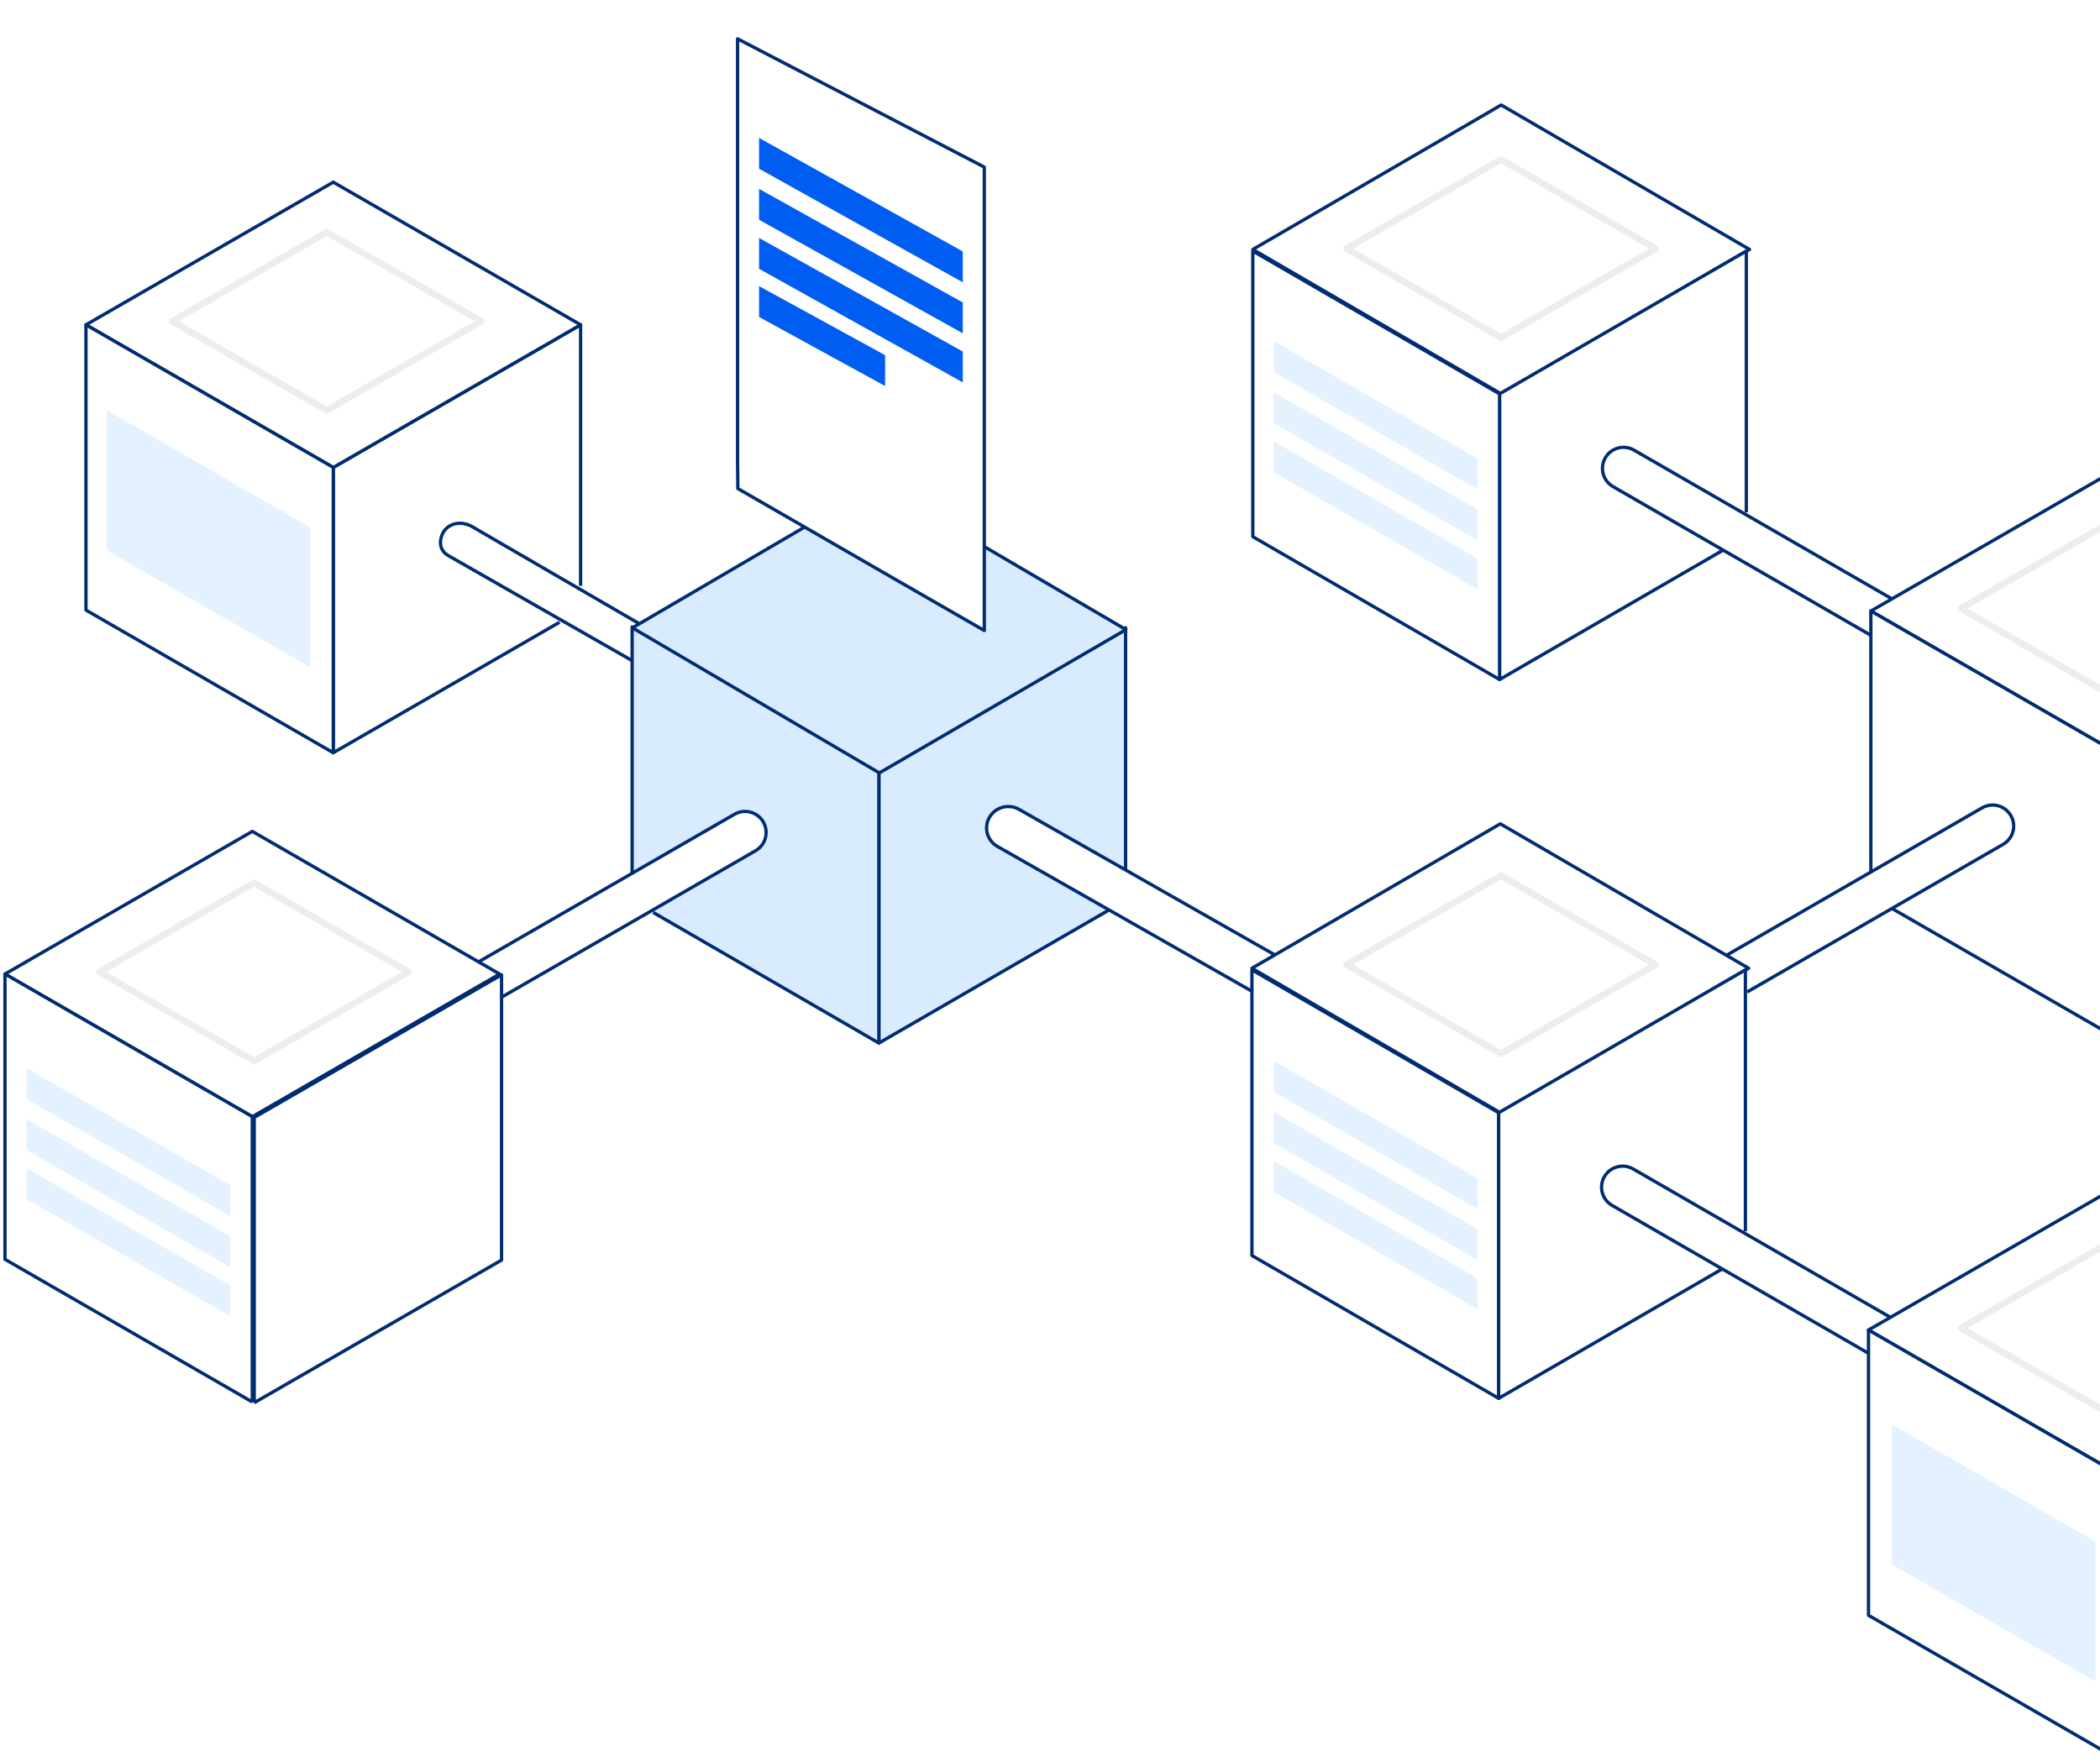 <svg width="348" height="292" viewBox="0 0 348 292" fill="none" xmlns="http://www.w3.org/2000/svg">
<path fill-rule="evenodd" clip-rule="evenodd" d="M96.215 97.093V53.834L55.23 77.478V124.764L92.724 103.135" fill="white"/>
<path d="M96.215 97.093V53.834L55.23 77.478V124.764L92.724 103.135" stroke="#002C72" stroke-width="0.547" stroke-linejoin="round"/>
<g filter="url(#filter0_d_1662_5930)">
<path d="M74.326 92.109L118.607 117.412L119.21 111.086L78.242 87.288C76.543 86.32 74.41 86.593 73.428 88.273C72.82 89.397 72.627 91.138 74.326 92.109Z" fill="white"/>
<path d="M74.326 92.109L118.607 117.412L119.21 111.086L78.242 87.288C76.543 86.32 74.41 86.593 73.428 88.273C72.82 89.397 72.627 91.138 74.326 92.109Z" stroke="#002C72" stroke-width="0.547" stroke-linejoin="round"/>
</g>
<path fill-rule="evenodd" clip-rule="evenodd" d="M186.53 145.179L186.53 104.054L145.642 127.726L145.642 172.884L184.175 150.594" fill="#D9ECFF"/>
<path d="M186.53 145.179L186.53 104.054L145.642 127.726L145.642 172.884L184.175 150.594" stroke="#002C72" stroke-width="0.547" stroke-linejoin="round"/>
<path fill-rule="evenodd" clip-rule="evenodd" d="M108.237 151.229L145.641 172.885V127.568L104.753 103.896V145.088" fill="#D9ECFF"/>
<path d="M108.237 151.229L145.641 172.885V127.568L104.753 103.896V145.088" stroke="#002C72" stroke-width="0.547" stroke-linejoin="round"/>
<g filter="url(#filter1_d_1662_5930)">
<path fill-rule="evenodd" clip-rule="evenodd" d="M79.305 159.426L121.719 134.958C123.39 133.996 125.524 134.567 126.489 136.235C127.452 137.903 126.88 140.037 125.21 141L82.797 165.468" fill="white"/>
<path d="M121.719 134.958L121.583 134.721L121.582 134.721L121.719 134.958ZM126.489 136.235L126.726 136.098L126.726 136.098L126.489 136.235ZM125.21 141L125.074 140.764L125.21 141ZM79.442 159.662L121.856 135.195L121.582 134.721L79.168 159.189L79.442 159.662ZM121.856 135.195C123.396 134.308 125.363 134.834 126.252 136.372L126.726 136.098C125.685 134.299 123.384 133.683 121.583 134.721L121.856 135.195ZM126.252 136.372C127.14 137.909 126.613 139.876 125.074 140.764L125.347 141.237C127.148 140.199 127.765 137.897 126.726 136.098L126.252 136.372ZM125.074 140.764L82.66 165.231L82.933 165.705L125.347 141.237L125.074 140.764Z" fill="#002C72"/>
</g>
<path fill-rule="evenodd" clip-rule="evenodd" d="M0.826 161.44L41.812 137.797L82.797 161.44L41.812 185.083L0.826 161.44Z" fill="white" stroke="#002C72" stroke-width="0.547" stroke-linejoin="round"/>
<path fill-rule="evenodd" clip-rule="evenodd" d="M42.128 232.497L83.114 208.854V161.568L42.128 185.211V232.497Z" fill="white"/>
<path d="M42.128 232.497L83.114 208.854V161.568L42.128 185.211V232.497" stroke="#002C72" stroke-width="0.547" stroke-linejoin="round"/>
<path fill-rule="evenodd" clip-rule="evenodd" d="M41.811 232.369V185.083L0.826 161.44V208.726L41.811 232.369Z" fill="white"/>
<path d="M41.811 232.369V185.083L0.826 161.44V208.726L41.811 232.369" stroke="#002C72" stroke-width="0.547" stroke-linejoin="round"/>
<path fill-rule="evenodd" clip-rule="evenodd" d="M104.801 104.057L145.467 80.259L186.585 104.358L145.718 128.108L104.801 104.057Z" fill="#D9ECFF" stroke="#002C72" stroke-width="0.547" stroke-linejoin="round"/>
<g filter="url(#filter2_d_1662_5930)">
<path fill-rule="evenodd" clip-rule="evenodd" d="M122.272 80.977C136.88 89.434 163.113 104.51 163.113 104.51V27.697L122.225 6.435V76.713" fill="white"/>
<path d="M122.272 80.977C136.88 89.434 163.113 104.51 163.113 104.51V27.697L122.225 6.435V76.713L122.272 80.977Z" stroke="#002C72" stroke-width="0.547" stroke-linejoin="round"/>
</g>
<path fill-rule="evenodd" clip-rule="evenodd" d="M159.547 46.79V41.676L125.791 22.853V27.967L159.547 46.79Z" fill="#005DF2"/>
<path fill-rule="evenodd" clip-rule="evenodd" d="M159.547 55.246V50.132L125.791 31.308V36.422L159.547 55.246Z" fill="#005DF2"/>
<path fill-rule="evenodd" clip-rule="evenodd" d="M159.547 63.379V58.265L125.791 39.442V44.556L159.547 63.379Z" fill="#005DF2"/>
<path fill-rule="evenodd" clip-rule="evenodd" d="M146.672 63.981V58.867L125.791 47.424V52.538L146.672 63.981Z" fill="#005DF2"/>
<path fill-rule="evenodd" clip-rule="evenodd" d="M14.245 53.834L55.23 30.191L96.215 53.834L55.23 77.477L14.245 53.834Z" fill="white" stroke="#002C72" stroke-width="0.547" stroke-linejoin="round"/>
<path fill-rule="evenodd" clip-rule="evenodd" d="M14.245 53.834V101.121L55.23 124.764V77.477L14.245 53.834Z" fill="white" stroke="#002C72" stroke-width="0.547" stroke-linejoin="round"/>
<path fill-rule="evenodd" clip-rule="evenodd" d="M207.611 41.344L248.768 17.403L289.925 41.344L248.768 65.285L207.611 41.344Z" fill="white" stroke="#002C72" stroke-width="0.547" stroke-linejoin="round"/>
<path fill-rule="evenodd" clip-rule="evenodd" d="M289.387 84.924V41.613L248.499 65.285V112.629L285.691 91.097" fill="white"/>
<path d="M289.387 84.924V41.613L248.499 65.285V112.629L285.691 91.097" stroke="#002C72" stroke-width="0.547" stroke-linejoin="round"/>
<path fill-rule="evenodd" clip-rule="evenodd" d="M207.611 88.956L248.499 112.629V65.285L207.611 41.613V88.956Z" fill="white" stroke="#002C72" stroke-width="0.547" stroke-linejoin="round"/>
<path fill-rule="evenodd" clip-rule="evenodd" d="M310.03 105.301L267.298 80.65C265.629 79.688 265.056 77.554 266.02 75.885C266.984 74.217 269.12 73.645 270.789 74.609L313.521 99.259" fill="white"/>
<path d="M310.03 105.301L267.298 80.65C265.629 79.688 265.056 77.554 266.02 75.885C266.984 74.217 269.12 73.645 270.789 74.609L313.521 99.259" stroke="#002C72" stroke-width="0.547" stroke-linejoin="round"/>
<path fill-rule="evenodd" clip-rule="evenodd" d="M310.03 101.273L351.015 77.63L392 101.273L351.015 124.916L310.03 101.273Z" fill="white" stroke="#002C72" stroke-width="0.547" stroke-linejoin="round"/>
<path fill-rule="evenodd" clip-rule="evenodd" d="M313.521 150.574L313.882 150.781L351.015 172.202V124.916L310.03 101.273V144.531" fill="white"/>
<path d="M313.521 150.574L313.882 150.781L351.015 172.202V124.916L310.03 101.273V144.531" stroke="#002C72" stroke-width="0.547" stroke-linejoin="round"/>
<g filter="url(#filter3_d_1662_5930)">
<g filter="url(#filter4_d_1662_5930)">
<path fill-rule="evenodd" clip-rule="evenodd" d="M207.65 164.404L165.29 140.294C163.569 139.315 162.98 137.146 163.974 135.451C164.967 133.755 167.166 133.175 168.886 134.153L211.688 158.514" fill="white"/>
<path d="M207.65 164.404L165.29 140.294C163.569 139.315 162.98 137.146 163.974 135.451C164.967 133.755 167.166 133.175 168.886 134.153L211.688 158.514" stroke="#002C72" stroke-width="0.547" stroke-linejoin="round"/>
</g>
</g>
<path fill-rule="evenodd" clip-rule="evenodd" d="M286.045 158.367L328.459 133.899C330.129 132.937 332.264 133.508 333.228 135.176C334.192 136.844 333.62 138.978 331.95 139.941L289.536 164.409" fill="white"/>
<path d="M286.045 158.367L328.459 133.899C330.129 132.937 332.264 133.508 333.228 135.176C334.192 136.844 333.62 138.978 331.95 139.941L289.536 164.409" stroke="#002C72" stroke-width="0.547" stroke-linejoin="round"/>
<path fill-rule="evenodd" clip-rule="evenodd" d="M207.462 160.485L248.619 136.544L289.776 160.485L248.619 184.426L207.462 160.485Z" fill="white" stroke="#002C72" stroke-width="0.547" stroke-linejoin="round"/>
<path fill-rule="evenodd" clip-rule="evenodd" d="M207.462 208.097C222.069 216.554 248.35 231.77 248.35 231.77V184.427L207.462 160.754V208.097Z" fill="white" stroke="#002C72" stroke-width="0.547" stroke-linejoin="round"/>
<path fill-rule="evenodd" clip-rule="evenodd" d="M289.238 204.065V160.754L248.35 184.427V231.77L285.542 210.238" fill="white"/>
<path d="M289.238 204.065V160.754L248.35 184.427V231.77L285.542 210.238" stroke="#002C72" stroke-width="0.547" stroke-linejoin="round"/>
<path fill-rule="evenodd" clip-rule="evenodd" d="M309.88 224.443L267.149 199.792C265.479 198.829 264.907 196.695 265.871 195.027C266.835 193.359 268.971 192.787 270.64 193.75L313.371 218.401" fill="white"/>
<path d="M309.88 224.443L267.149 199.792C265.479 198.829 264.907 196.695 265.871 195.027C266.835 193.359 268.971 192.787 270.64 193.75L313.371 218.401" stroke="#002C72" stroke-width="0.547" stroke-linejoin="round"/>
<path fill-rule="evenodd" clip-rule="evenodd" d="M309.634 220.443L350.619 196.8L391.604 220.443L350.619 244.086L309.634 220.443Z" fill="white" stroke="#002C72" stroke-width="0.547" stroke-linejoin="round"/>
<path fill-rule="evenodd" clip-rule="evenodd" d="M309.635 220.443V267.729L350.62 291.372V244.085L309.635 220.443Z" fill="white" stroke="#002C72" stroke-width="0.547" stroke-linejoin="round"/>
<path opacity="0.3" fill-rule="evenodd" clip-rule="evenodd" d="M28.539 53.25L54.144 38.489L79.749 53.25L54.144 68.01L28.539 53.25Z" stroke="#C1C1C1" stroke-width="1.094" stroke-linejoin="round"/>
<path opacity="0.3" fill-rule="evenodd" clip-rule="evenodd" d="M16.49 161.09L42.095 146.33L67.699 161.09L42.095 175.851L16.49 161.09Z" stroke="#C1C1C1" stroke-width="1.094" stroke-linejoin="round"/>
<path opacity="0.7" fill-rule="evenodd" clip-rule="evenodd" d="M51.451 110.624V87.436L17.695 68.01V91.198L51.451 110.624Z" fill="#D9ECFF"/>
<path opacity="0.3" fill-rule="evenodd" clip-rule="evenodd" d="M223.135 41.2L248.739 26.44L274.344 41.2L248.739 55.961L223.135 41.2Z" stroke="#C1C1C1" stroke-width="1.094" stroke-linejoin="round"/>
<g opacity="0.7">
<path fill-rule="evenodd" clip-rule="evenodd" d="M244.841 81.103V75.989L211.085 56.563V61.677L244.841 81.103Z" fill="#D9ECFF"/>
<path fill-rule="evenodd" clip-rule="evenodd" d="M244.841 89.559V84.445L211.085 65.019V70.133L244.841 89.559Z" fill="#D9ECFF"/>
<path fill-rule="evenodd" clip-rule="evenodd" d="M244.841 97.692V92.578L211.085 73.152V78.266L244.841 97.692Z" fill="#D9ECFF"/>
</g>
<g opacity="0.7">
<path fill-rule="evenodd" clip-rule="evenodd" d="M38.197 201.596V196.482L4.441 177.056V182.17L38.197 201.596Z" fill="#D9ECFF"/>
<path fill-rule="evenodd" clip-rule="evenodd" d="M38.197 210.051V204.937L4.441 185.512V190.626L38.197 210.051Z" fill="#D9ECFF"/>
<path fill-rule="evenodd" clip-rule="evenodd" d="M38.197 218.185V213.071L4.441 193.645V198.759L38.197 218.185Z" fill="#D9ECFF"/>
</g>
<path opacity="0.3" fill-rule="evenodd" clip-rule="evenodd" d="M324.951 100.844L350.556 86.084L376.16 100.844L350.556 115.605L324.951 100.844Z" stroke="#C1C1C1" stroke-width="1.094" stroke-linejoin="round"/>
<path opacity="0.3" fill-rule="evenodd" clip-rule="evenodd" d="M223.135 159.886L248.739 145.125L274.344 159.886L248.739 174.646L223.135 159.886Z" stroke="#C1C1C1" stroke-width="1.094" stroke-linejoin="round"/>
<g opacity="0.7">
<path fill-rule="evenodd" clip-rule="evenodd" d="M244.841 200.391V195.276L211.085 175.851V180.965L244.841 200.391Z" fill="#D9ECFF"/>
<path fill-rule="evenodd" clip-rule="evenodd" d="M244.841 208.846V203.732L211.085 184.307V189.421L244.841 208.846Z" fill="#D9ECFF"/>
<path fill-rule="evenodd" clip-rule="evenodd" d="M244.841 216.98V211.866L211.085 192.44V197.554L244.841 216.98Z" fill="#D9ECFF"/>
</g>
<path opacity="0.3" fill-rule="evenodd" clip-rule="evenodd" d="M324.951 220.132L350.556 205.372L376.16 220.132L350.556 234.892L324.951 220.132Z" stroke="#C1C1C1" stroke-width="1.094" stroke-linejoin="round"/>
<path opacity="0.7" fill-rule="evenodd" clip-rule="evenodd" d="M347.26 278.711V255.523L313.504 236.097V259.285L347.26 278.711Z" fill="#D9ECFF"/>
<defs>
<filter id="filter0_d_1662_5930" x="68.343" y="82.084" width="55.515" height="39.976" filterUnits="userSpaceOnUse" color-interpolation-filters="sRGB">
<feFlood flood-opacity="0" result="BackgroundImageFix"/>
<feColorMatrix in="SourceAlpha" type="matrix" values="0 0 0 0 0 0 0 0 0 0 0 0 0 0 0 0 0 0 127 0" result="hardAlpha"/>
<feOffset/>
<feGaussianBlur stdDeviation="2.187"/>
<feComposite in2="hardAlpha" operator="out"/>
<feColorMatrix type="matrix" values="0 0 0 0 0 0 0 0 0 0.365 0 0 0 0 0.949 0 0 0 0.5 0"/>
<feBlend mode="normal" in2="BackgroundImageFix" result="effect1_dropShadow_1662_5930"/>
<feBlend mode="normal" in="SourceGraphic" in2="effect1_dropShadow_1662_5930" result="shape"/>
</filter>
<filter id="filter1_d_1662_5930" x="74.794" y="129.842" width="56.811" height="40.237" filterUnits="userSpaceOnUse" color-interpolation-filters="sRGB">
<feFlood flood-opacity="0" result="BackgroundImageFix"/>
<feColorMatrix in="SourceAlpha" type="matrix" values="0 0 0 0 0 0 0 0 0 0 0 0 0 0 0 0 0 0 127 0" result="hardAlpha"/>
<feOffset/>
<feGaussianBlur stdDeviation="2.187"/>
<feComposite in2="hardAlpha" operator="out"/>
<feColorMatrix type="matrix" values="0 0 0 0 0 0 0 0 0 0.365 0 0 0 0 0.949 0 0 0 0.5 0"/>
<feBlend mode="normal" in2="BackgroundImageFix" result="effect1_dropShadow_1662_5930"/>
<feBlend mode="normal" in="SourceGraphic" in2="effect1_dropShadow_1662_5930" result="shape"/>
</filter>
<filter id="filter2_d_1662_5930" x="116.483" y="0.693" width="52.372" height="109.559" filterUnits="userSpaceOnUse" color-interpolation-filters="sRGB">
<feFlood flood-opacity="0" result="BackgroundImageFix"/>
<feColorMatrix in="SourceAlpha" type="matrix" values="0 0 0 0 0 0 0 0 0 0 0 0 0 0 0 0 0 0 127 0" result="hardAlpha"/>
<feOffset/>
<feGaussianBlur stdDeviation="2.734"/>
<feComposite in2="hardAlpha" operator="out"/>
<feColorMatrix type="matrix" values="0 0 0 0 0 0 0 0 0 0.365 0 0 0 0 0.949 0 0 0 0.3 0"/>
<feBlend mode="normal" in2="BackgroundImageFix" result="effect1_dropShadow_1662_5930"/>
<feBlend mode="normal" in="SourceGraphic" in2="effect1_dropShadow_1662_5930" result="shape"/>
</filter>
<filter id="filter3_d_1662_5930" x="161.03" y="131.217" width="52.98" height="35.611" filterUnits="userSpaceOnUse" color-interpolation-filters="sRGB">
<feFlood flood-opacity="0" result="BackgroundImageFix"/>
<feColorMatrix in="SourceAlpha" type="matrix" values="0 0 0 0 0 0 0 0 0 0 0 0 0 0 0 0 0 0 127 0" result="hardAlpha"/>
<feOffset/>
<feGaussianBlur stdDeviation="1.094"/>
<feComposite in2="hardAlpha" operator="out"/>
<feColorMatrix type="matrix" values="0 0 0 0 0 0 0 0 0 0.365 0 0 0 0 0.949 0 0 0 0.5 0"/>
<feBlend mode="normal" in2="BackgroundImageFix" result="effect1_dropShadow_1662_5930"/>
<feBlend mode="normal" in="SourceGraphic" in2="effect1_dropShadow_1662_5930" result="shape"/>
</filter>
<filter id="filter4_d_1662_5930" x="158.843" y="129.03" width="57.355" height="39.986" filterUnits="userSpaceOnUse" color-interpolation-filters="sRGB">
<feFlood flood-opacity="0" result="BackgroundImageFix"/>
<feColorMatrix in="SourceAlpha" type="matrix" values="0 0 0 0 0 0 0 0 0 0 0 0 0 0 0 0 0 0 127 0" result="hardAlpha"/>
<feOffset/>
<feGaussianBlur stdDeviation="2.187"/>
<feComposite in2="hardAlpha" operator="out"/>
<feColorMatrix type="matrix" values="0 0 0 0 0 0 0 0 0 0.365 0 0 0 0 0.949 0 0 0 0.5 0"/>
<feBlend mode="normal" in2="BackgroundImageFix" result="effect1_dropShadow_1662_5930"/>
<feBlend mode="normal" in="SourceGraphic" in2="effect1_dropShadow_1662_5930" result="shape"/>
</filter>
</defs>
</svg>
